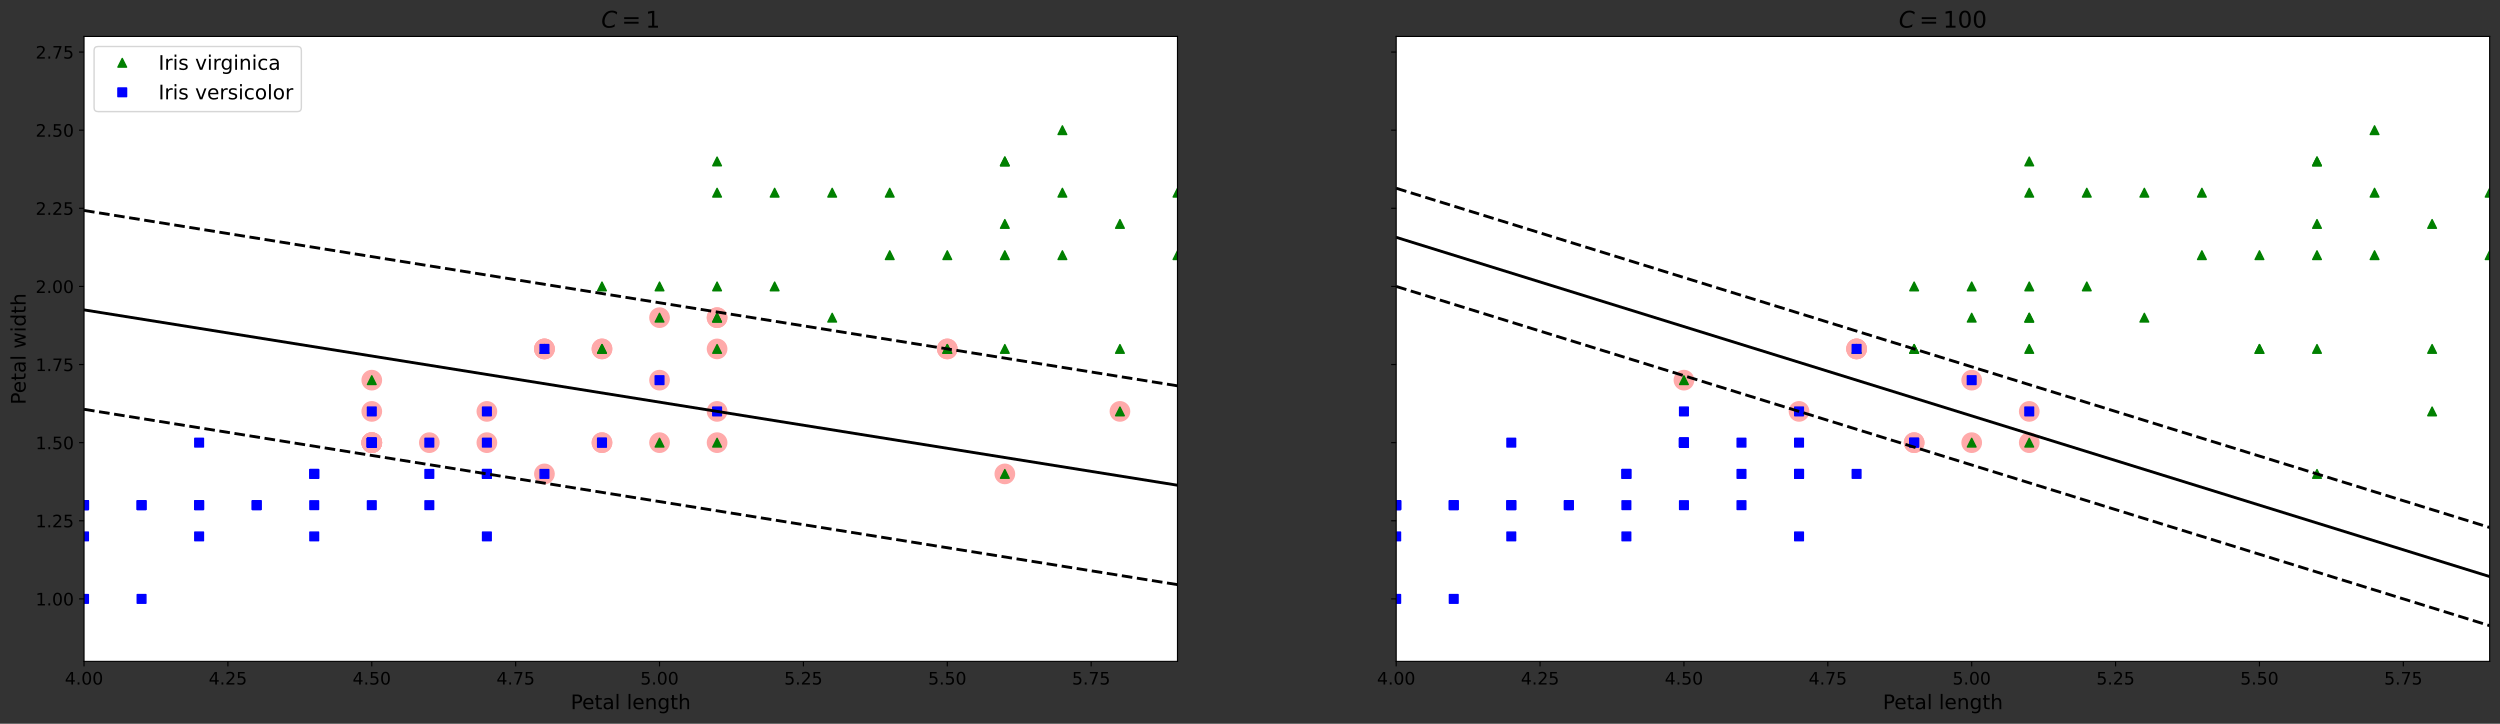 <?xml version="1.0" encoding="utf-8" standalone="no"?>
<!DOCTYPE svg PUBLIC "-//W3C//DTD SVG 1.1//EN"
  "http://www.w3.org/Graphics/SVG/1.1/DTD/svg11.dtd">
<!-- Created with matplotlib (https://matplotlib.org/) -->
<svg height="503.601pt" version="1.1" viewBox="0 0 1739.668 503.601" width="1739.668pt" xmlns="http://www.w3.org/2000/svg" xmlns:xlink="http://www.w3.org/1999/xlink">
 <rect x="0" y="0" width="1739.668" height="503.601" fill="#333333" stroke="none"/>

 <defs>
  <style type="text/css">*{stroke-linecap:butt;stroke-linejoin:round;}</style>
 </defs>
 <g id="figure_1">
  <g id="patch_1">
   <path d="M 0 503.601 
L 1739.668 503.601 
L 1739.668 0 
L 0 0 
z
" style="fill:none;"/>
  </g>
  <g id="axes_1">
   <g id="patch_2">
    <path d="M 58.468 460.238 
L 819.377 460.238 
L 819.377 25.358 
L 58.468 25.358 
z
" style="fill:#ffffff;"/>
   </g>
   <g id="PathCollection_1">
    <defs>
     <path d="M 0 6.708 
C 1.779 6.708 3.485 6.001 4.743 4.743 
C 6.001 3.485 6.708 1.779 6.708 0 
C 6.708 -1.779 6.001 -3.485 4.743 -4.743 
C 3.485 -6.001 1.779 -6.708 0 -6.708 
C -1.779 -6.708 -3.485 -6.001 -4.743 -4.743 
C -6.001 -3.485 -6.708 -1.779 -6.708 0 
C -6.708 1.779 -6.001 3.485 -4.743 4.743 
C -3.485 6.001 -1.779 6.708 0 6.708 
z
" id="m911b5c5c53" style="stroke:#ffaaaa;"/>
    </defs>
    <g clip-path="url(#pd99a5c6c28)">
     <use style="fill:#ffaaaa;stroke:#ffaaaa;" x="258.707" xlink:href="#m911b5c5c53" y="308.029"/>
     <use style="fill:#ffaaaa;stroke:#ffaaaa;" x="418.899" xlink:href="#m911b5c5c53" y="308.029"/>
     <use style="fill:#ffaaaa;stroke:#ffaaaa;" x="298.755" xlink:href="#m911b5c5c53" y="308.029"/>
     <use style="fill:#ffaaaa;stroke:#ffaaaa;" x="338.803" xlink:href="#m911b5c5c53" y="286.286"/>
     <use style="fill:#ffaaaa;stroke:#ffaaaa;" x="258.707" xlink:href="#m911b5c5c53" y="308.029"/>
     <use style="fill:#ffaaaa;stroke:#ffaaaa;" x="258.707" xlink:href="#m911b5c5c53" y="308.029"/>
     <use style="fill:#ffaaaa;stroke:#ffaaaa;" x="378.851" xlink:href="#m911b5c5c53" y="242.798"/>
     <use style="fill:#ffaaaa;stroke:#ffaaaa;" x="418.899" xlink:href="#m911b5c5c53" y="308.029"/>
     <use style="fill:#ffaaaa;stroke:#ffaaaa;" x="378.851" xlink:href="#m911b5c5c53" y="329.774"/>
     <use style="fill:#ffaaaa;stroke:#ffaaaa;" x="458.947" xlink:href="#m911b5c5c53" y="264.541"/>
     <use style="fill:#ffaaaa;stroke:#ffaaaa;" x="258.707" xlink:href="#m911b5c5c53" y="308.029"/>
     <use style="fill:#ffaaaa;stroke:#ffaaaa;" x="498.994" xlink:href="#m911b5c5c53" y="286.286"/>
     <use style="fill:#ffaaaa;stroke:#ffaaaa;" x="258.707" xlink:href="#m911b5c5c53" y="308.029"/>
     <use style="fill:#ffaaaa;stroke:#ffaaaa;" x="258.707" xlink:href="#m911b5c5c53" y="286.286"/>
     <use style="fill:#ffaaaa;stroke:#ffaaaa;" x="338.803" xlink:href="#m911b5c5c53" y="308.029"/>
     <use style="fill:#ffaaaa;stroke:#ffaaaa;" x="498.994" xlink:href="#m911b5c5c53" y="221.054"/>
     <use style="fill:#ffaaaa;stroke:#ffaaaa;" x="258.707" xlink:href="#m911b5c5c53" y="264.541"/>
     <use style="fill:#ffaaaa;stroke:#ffaaaa;" x="659.186" xlink:href="#m911b5c5c53" y="242.798"/>
     <use style="fill:#ffaaaa;stroke:#ffaaaa;" x="458.947" xlink:href="#m911b5c5c53" y="308.029"/>
     <use style="fill:#ffaaaa;stroke:#ffaaaa;" x="418.899" xlink:href="#m911b5c5c53" y="242.798"/>
     <use style="fill:#ffaaaa;stroke:#ffaaaa;" x="378.851" xlink:href="#m911b5c5c53" y="242.798"/>
     <use style="fill:#ffaaaa;stroke:#ffaaaa;" x="418.899" xlink:href="#m911b5c5c53" y="242.798"/>
     <use style="fill:#ffaaaa;stroke:#ffaaaa;" x="779.329" xlink:href="#m911b5c5c53" y="286.286"/>
     <use style="fill:#ffaaaa;stroke:#ffaaaa;" x="498.994" xlink:href="#m911b5c5c53" y="308.029"/>
     <use style="fill:#ffaaaa;stroke:#ffaaaa;" x="699.234" xlink:href="#m911b5c5c53" y="329.774"/>
     <use style="fill:#ffaaaa;stroke:#ffaaaa;" x="659.186" xlink:href="#m911b5c5c53" y="242.798"/>
     <use style="fill:#ffaaaa;stroke:#ffaaaa;" x="378.851" xlink:href="#m911b5c5c53" y="242.798"/>
     <use style="fill:#ffaaaa;stroke:#ffaaaa;" x="498.994" xlink:href="#m911b5c5c53" y="221.054"/>
     <use style="fill:#ffaaaa;stroke:#ffaaaa;" x="458.947" xlink:href="#m911b5c5c53" y="221.054"/>
     <use style="fill:#ffaaaa;stroke:#ffaaaa;" x="498.994" xlink:href="#m911b5c5c53" y="242.798"/>
    </g>
   </g>
   <g id="matplotlib.axis_1">
    <g id="xtick_1">
     <g id="line2d_1">
      <defs>
       <path d="M 0 0 
L 0 3.5 
" id="mffd666e694" style="stroke:#000000;stroke-width:0.8;"/>
      </defs>
      <g>
       <use style="stroke:#000000;stroke-width:0.8;" x="58.468" xlink:href="#mffd666e694" y="460.238"/>
      </g>
     </g>
     <g id="text_1">
      <!-- 4.00 -->
      <g transform="translate(45.109 476.356)scale(0.12 -0.12)">
       <defs>
        <path d="M 37.797 64.312 
L 12.891 25.391 
L 37.797 25.391 
z
M 35.203 72.906 
L 47.609 72.906 
L 47.609 25.391 
L 58.016 25.391 
L 58.016 17.188 
L 47.609 17.188 
L 47.609 0 
L 37.797 0 
L 37.797 17.188 
L 4.891 17.188 
L 4.891 26.703 
z
" id="DejaVuSans-52"/>
        <path d="M 10.688 12.406 
L 21 12.406 
L 21 0 
L 10.688 0 
z
" id="DejaVuSans-46"/>
        <path d="M 31.781 66.406 
Q 24.172 66.406 20.328 58.906 
Q 16.5 51.422 16.5 36.375 
Q 16.5 21.391 20.328 13.891 
Q 24.172 6.391 31.781 6.391 
Q 39.453 6.391 43.281 13.891 
Q 47.125 21.391 47.125 36.375 
Q 47.125 51.422 43.281 58.906 
Q 39.453 66.406 31.781 66.406 
z
M 31.781 74.219 
Q 44.047 74.219 50.516 64.516 
Q 56.984 54.828 56.984 36.375 
Q 56.984 17.969 50.516 8.266 
Q 44.047 -1.422 31.781 -1.422 
Q 19.531 -1.422 13.062 8.266 
Q 6.594 17.969 6.594 36.375 
Q 6.594 54.828 13.062 64.516 
Q 19.531 74.219 31.781 74.219 
z
" id="DejaVuSans-48"/>
       </defs>
       <use xlink:href="#DejaVuSans-52"/>
       <use x="63.623" xlink:href="#DejaVuSans-46"/>
       <use x="95.41" xlink:href="#DejaVuSans-48"/>
       <use x="159.033" xlink:href="#DejaVuSans-48"/>
      </g>
     </g>
    </g>
    <g id="xtick_2">
     <g id="line2d_2">
      <g>
       <use style="stroke:#000000;stroke-width:0.8;" x="158.588" xlink:href="#mffd666e694" y="460.238"/>
      </g>
     </g>
     <g id="text_2">
      <!-- 4.25 -->
      <g transform="translate(145.228 476.356)scale(0.12 -0.12)">
       <defs>
        <path d="M 19.188 8.297 
L 53.609 8.297 
L 53.609 0 
L 7.328 0 
L 7.328 8.297 
Q 12.938 14.109 22.625 23.891 
Q 32.328 33.688 34.812 36.531 
Q 39.547 41.844 41.422 45.531 
Q 43.312 49.219 43.312 52.781 
Q 43.312 58.594 39.234 62.25 
Q 35.156 65.922 28.609 65.922 
Q 23.969 65.922 18.812 64.312 
Q 13.672 62.703 7.812 59.422 
L 7.812 69.391 
Q 13.766 71.781 18.938 73 
Q 24.125 74.219 28.422 74.219 
Q 39.75 74.219 46.484 68.547 
Q 53.219 62.891 53.219 53.422 
Q 53.219 48.922 51.531 44.891 
Q 49.859 40.875 45.406 35.406 
Q 44.188 33.984 37.641 27.219 
Q 31.109 20.453 19.188 8.297 
z
" id="DejaVuSans-50"/>
        <path d="M 10.797 72.906 
L 49.516 72.906 
L 49.516 64.594 
L 19.828 64.594 
L 19.828 46.734 
Q 21.969 47.469 24.109 47.828 
Q 26.266 48.188 28.422 48.188 
Q 40.625 48.188 47.75 41.5 
Q 54.891 34.812 54.891 23.391 
Q 54.891 11.625 47.562 5.094 
Q 40.234 -1.422 26.906 -1.422 
Q 22.312 -1.422 17.547 -0.641 
Q 12.797 0.141 7.719 1.703 
L 7.719 11.625 
Q 12.109 9.234 16.797 8.062 
Q 21.484 6.891 26.703 6.891 
Q 35.156 6.891 40.078 11.328 
Q 45.016 15.766 45.016 23.391 
Q 45.016 31 40.078 35.438 
Q 35.156 39.891 26.703 39.891 
Q 22.75 39.891 18.812 39.016 
Q 14.891 38.141 10.797 36.281 
z
" id="DejaVuSans-53"/>
       </defs>
       <use xlink:href="#DejaVuSans-52"/>
       <use x="63.623" xlink:href="#DejaVuSans-46"/>
       <use x="95.41" xlink:href="#DejaVuSans-50"/>
       <use x="159.033" xlink:href="#DejaVuSans-53"/>
      </g>
     </g>
    </g>
    <g id="xtick_3">
     <g id="line2d_3">
      <g>
       <use style="stroke:#000000;stroke-width:0.8;" x="258.707" xlink:href="#mffd666e694" y="460.238"/>
      </g>
     </g>
     <g id="text_3">
      <!-- 4.50 -->
      <g transform="translate(245.348 476.356)scale(0.12 -0.12)">
       <use xlink:href="#DejaVuSans-52"/>
       <use x="63.623" xlink:href="#DejaVuSans-46"/>
       <use x="95.41" xlink:href="#DejaVuSans-53"/>
       <use x="159.033" xlink:href="#DejaVuSans-48"/>
      </g>
     </g>
    </g>
    <g id="xtick_4">
     <g id="line2d_4">
      <g>
       <use style="stroke:#000000;stroke-width:0.8;" x="358.827" xlink:href="#mffd666e694" y="460.238"/>
      </g>
     </g>
     <g id="text_4">
      <!-- 4.75 -->
      <g transform="translate(345.468 476.356)scale(0.12 -0.12)">
       <defs>
        <path d="M 8.203 72.906 
L 55.078 72.906 
L 55.078 68.703 
L 28.609 0 
L 18.312 0 
L 43.219 64.594 
L 8.203 64.594 
z
" id="DejaVuSans-55"/>
       </defs>
       <use xlink:href="#DejaVuSans-52"/>
       <use x="63.623" xlink:href="#DejaVuSans-46"/>
       <use x="95.41" xlink:href="#DejaVuSans-55"/>
       <use x="159.033" xlink:href="#DejaVuSans-53"/>
      </g>
     </g>
    </g>
    <g id="xtick_5">
     <g id="line2d_5">
      <g>
       <use style="stroke:#000000;stroke-width:0.8;" x="458.947" xlink:href="#mffd666e694" y="460.238"/>
      </g>
     </g>
     <g id="text_5">
      <!-- 5.00 -->
      <g transform="translate(445.587 476.356)scale(0.12 -0.12)">
       <use xlink:href="#DejaVuSans-53"/>
       <use x="63.623" xlink:href="#DejaVuSans-46"/>
       <use x="95.41" xlink:href="#DejaVuSans-48"/>
       <use x="159.033" xlink:href="#DejaVuSans-48"/>
      </g>
     </g>
    </g>
    <g id="xtick_6">
     <g id="line2d_6">
      <g>
       <use style="stroke:#000000;stroke-width:0.8;" x="559.066" xlink:href="#mffd666e694" y="460.238"/>
      </g>
     </g>
     <g id="text_6">
      <!-- 5.25 -->
      <g transform="translate(545.707 476.356)scale(0.12 -0.12)">
       <use xlink:href="#DejaVuSans-53"/>
       <use x="63.623" xlink:href="#DejaVuSans-46"/>
       <use x="95.41" xlink:href="#DejaVuSans-50"/>
       <use x="159.033" xlink:href="#DejaVuSans-53"/>
      </g>
     </g>
    </g>
    <g id="xtick_7">
     <g id="line2d_7">
      <g>
       <use style="stroke:#000000;stroke-width:0.8;" x="659.186" xlink:href="#mffd666e694" y="460.238"/>
      </g>
     </g>
     <g id="text_7">
      <!-- 5.50 -->
      <g transform="translate(645.826 476.356)scale(0.12 -0.12)">
       <use xlink:href="#DejaVuSans-53"/>
       <use x="63.623" xlink:href="#DejaVuSans-46"/>
       <use x="95.41" xlink:href="#DejaVuSans-53"/>
       <use x="159.033" xlink:href="#DejaVuSans-48"/>
      </g>
     </g>
    </g>
    <g id="xtick_8">
     <g id="line2d_8">
      <g>
       <use style="stroke:#000000;stroke-width:0.8;" x="759.305" xlink:href="#mffd666e694" y="460.238"/>
      </g>
     </g>
     <g id="text_8">
      <!-- 5.75 -->
      <g transform="translate(745.946 476.356)scale(0.12 -0.12)">
       <use xlink:href="#DejaVuSans-53"/>
       <use x="63.623" xlink:href="#DejaVuSans-46"/>
       <use x="95.41" xlink:href="#DejaVuSans-55"/>
       <use x="159.033" xlink:href="#DejaVuSans-53"/>
      </g>
     </g>
    </g>
    <g id="text_9">
     <!-- Petal length -->
     <g transform="translate(397.133 493.489)scale(0.14 -0.14)">
      <defs>
       <path d="M 19.672 64.797 
L 19.672 37.406 
L 32.078 37.406 
Q 38.969 37.406 42.719 40.969 
Q 46.484 44.531 46.484 51.125 
Q 46.484 57.672 42.719 61.234 
Q 38.969 64.797 32.078 64.797 
z
M 9.812 72.906 
L 32.078 72.906 
Q 44.344 72.906 50.609 67.359 
Q 56.891 61.812 56.891 51.125 
Q 56.891 40.328 50.609 34.812 
Q 44.344 29.297 32.078 29.297 
L 19.672 29.297 
L 19.672 0 
L 9.812 0 
z
" id="DejaVuSans-80"/>
       <path d="M 56.203 29.594 
L 56.203 25.203 
L 14.891 25.203 
Q 15.484 15.922 20.484 11.062 
Q 25.484 6.203 34.422 6.203 
Q 39.594 6.203 44.453 7.469 
Q 49.312 8.734 54.109 11.281 
L 54.109 2.781 
Q 49.266 0.734 44.188 -0.344 
Q 39.109 -1.422 33.891 -1.422 
Q 20.797 -1.422 13.156 6.188 
Q 5.516 13.812 5.516 26.812 
Q 5.516 40.234 12.766 48.109 
Q 20.016 56 32.328 56 
Q 43.359 56 49.781 48.891 
Q 56.203 41.797 56.203 29.594 
z
M 47.219 32.234 
Q 47.125 39.594 43.094 43.984 
Q 39.062 48.391 32.422 48.391 
Q 24.906 48.391 20.391 44.141 
Q 15.875 39.891 15.188 32.172 
z
" id="DejaVuSans-101"/>
       <path d="M 18.312 70.219 
L 18.312 54.688 
L 36.812 54.688 
L 36.812 47.703 
L 18.312 47.703 
L 18.312 18.016 
Q 18.312 11.328 20.141 9.422 
Q 21.969 7.516 27.594 7.516 
L 36.812 7.516 
L 36.812 0 
L 27.594 0 
Q 17.188 0 13.234 3.875 
Q 9.281 7.766 9.281 18.016 
L 9.281 47.703 
L 2.688 47.703 
L 2.688 54.688 
L 9.281 54.688 
L 9.281 70.219 
z
" id="DejaVuSans-116"/>
       <path d="M 34.281 27.484 
Q 23.391 27.484 19.188 25 
Q 14.984 22.516 14.984 16.5 
Q 14.984 11.719 18.141 8.906 
Q 21.297 6.109 26.703 6.109 
Q 34.188 6.109 38.703 11.406 
Q 43.219 16.703 43.219 25.484 
L 43.219 27.484 
z
M 52.203 31.203 
L 52.203 0 
L 43.219 0 
L 43.219 8.297 
Q 40.141 3.328 35.547 0.953 
Q 30.953 -1.422 24.312 -1.422 
Q 15.922 -1.422 10.953 3.297 
Q 6 8.016 6 15.922 
Q 6 25.141 12.172 29.828 
Q 18.359 34.516 30.609 34.516 
L 43.219 34.516 
L 43.219 35.406 
Q 43.219 41.609 39.141 45 
Q 35.062 48.391 27.688 48.391 
Q 23 48.391 18.547 47.266 
Q 14.109 46.141 10.016 43.891 
L 10.016 52.203 
Q 14.938 54.109 19.578 55.047 
Q 24.219 56 28.609 56 
Q 40.484 56 46.344 49.844 
Q 52.203 43.703 52.203 31.203 
z
" id="DejaVuSans-97"/>
       <path d="M 9.422 75.984 
L 18.406 75.984 
L 18.406 0 
L 9.422 0 
z
" id="DejaVuSans-108"/>
       <path id="DejaVuSans-32"/>
       <path d="M 54.891 33.016 
L 54.891 0 
L 45.906 0 
L 45.906 32.719 
Q 45.906 40.484 42.875 44.328 
Q 39.844 48.188 33.797 48.188 
Q 26.516 48.188 22.312 43.547 
Q 18.109 38.922 18.109 30.906 
L 18.109 0 
L 9.078 0 
L 9.078 54.688 
L 18.109 54.688 
L 18.109 46.188 
Q 21.344 51.125 25.703 53.562 
Q 30.078 56 35.797 56 
Q 45.219 56 50.047 50.172 
Q 54.891 44.344 54.891 33.016 
z
" id="DejaVuSans-110"/>
       <path d="M 45.406 27.984 
Q 45.406 37.75 41.375 43.109 
Q 37.359 48.484 30.078 48.484 
Q 22.859 48.484 18.828 43.109 
Q 14.797 37.75 14.797 27.984 
Q 14.797 18.266 18.828 12.891 
Q 22.859 7.516 30.078 7.516 
Q 37.359 7.516 41.375 12.891 
Q 45.406 18.266 45.406 27.984 
z
M 54.391 6.781 
Q 54.391 -7.172 48.188 -13.984 
Q 42 -20.797 29.203 -20.797 
Q 24.469 -20.797 20.266 -20.094 
Q 16.062 -19.391 12.109 -17.922 
L 12.109 -9.188 
Q 16.062 -11.328 19.922 -12.344 
Q 23.781 -13.375 27.781 -13.375 
Q 36.625 -13.375 41.016 -8.766 
Q 45.406 -4.156 45.406 5.172 
L 45.406 9.625 
Q 42.625 4.781 38.281 2.391 
Q 33.938 0 27.875 0 
Q 17.828 0 11.672 7.656 
Q 5.516 15.328 5.516 27.984 
Q 5.516 40.672 11.672 48.328 
Q 17.828 56 27.875 56 
Q 33.938 56 38.281 53.609 
Q 42.625 51.219 45.406 46.391 
L 45.406 54.688 
L 54.391 54.688 
z
" id="DejaVuSans-103"/>
       <path d="M 54.891 33.016 
L 54.891 0 
L 45.906 0 
L 45.906 32.719 
Q 45.906 40.484 42.875 44.328 
Q 39.844 48.188 33.797 48.188 
Q 26.516 48.188 22.312 43.547 
Q 18.109 38.922 18.109 30.906 
L 18.109 0 
L 9.078 0 
L 9.078 75.984 
L 18.109 75.984 
L 18.109 46.188 
Q 21.344 51.125 25.703 53.562 
Q 30.078 56 35.797 56 
Q 45.219 56 50.047 50.172 
Q 54.891 44.344 54.891 33.016 
z
" id="DejaVuSans-104"/>
      </defs>
      <use xlink:href="#DejaVuSans-80"/>
      <use x="56.678" xlink:href="#DejaVuSans-101"/>
      <use x="118.201" xlink:href="#DejaVuSans-116"/>
      <use x="157.41" xlink:href="#DejaVuSans-97"/>
      <use x="218.689" xlink:href="#DejaVuSans-108"/>
      <use x="246.473" xlink:href="#DejaVuSans-32"/>
      <use x="278.26" xlink:href="#DejaVuSans-108"/>
      <use x="306.043" xlink:href="#DejaVuSans-101"/>
      <use x="367.566" xlink:href="#DejaVuSans-110"/>
      <use x="430.945" xlink:href="#DejaVuSans-103"/>
      <use x="494.422" xlink:href="#DejaVuSans-116"/>
      <use x="533.631" xlink:href="#DejaVuSans-104"/>
     </g>
    </g>
   </g>
   <g id="matplotlib.axis_2">
    <g id="ytick_1">
     <g id="line2d_9">
      <defs>
       <path d="M 0 0 
L -3.5 0 
" id="m4eacd4a901" style="stroke:#000000;stroke-width:0.8;"/>
      </defs>
      <g>
       <use style="stroke:#000000;stroke-width:0.8;" x="58.468" xlink:href="#m4eacd4a901" y="416.75"/>
      </g>
     </g>
     <g id="text_10">
      <!-- 1.00 -->
      <g transform="translate(24.749 421.309)scale(0.12 -0.12)">
       <defs>
        <path d="M 12.406 8.297 
L 28.516 8.297 
L 28.516 63.922 
L 10.984 60.406 
L 10.984 69.391 
L 28.422 72.906 
L 38.281 72.906 
L 38.281 8.297 
L 54.391 8.297 
L 54.391 0 
L 12.406 0 
z
" id="DejaVuSans-49"/>
       </defs>
       <use xlink:href="#DejaVuSans-49"/>
       <use x="63.623" xlink:href="#DejaVuSans-46"/>
       <use x="95.41" xlink:href="#DejaVuSans-48"/>
       <use x="159.033" xlink:href="#DejaVuSans-48"/>
      </g>
     </g>
    </g>
    <g id="ytick_2">
     <g id="line2d_10">
      <g>
       <use style="stroke:#000000;stroke-width:0.8;" x="58.468" xlink:href="#m4eacd4a901" y="362.389"/>
      </g>
     </g>
     <g id="text_11">
      <!-- 1.25 -->
      <g transform="translate(24.749 366.949)scale(0.12 -0.12)">
       <use xlink:href="#DejaVuSans-49"/>
       <use x="63.623" xlink:href="#DejaVuSans-46"/>
       <use x="95.41" xlink:href="#DejaVuSans-50"/>
       <use x="159.033" xlink:href="#DejaVuSans-53"/>
      </g>
     </g>
    </g>
    <g id="ytick_3">
     <g id="line2d_11">
      <g>
       <use style="stroke:#000000;stroke-width:0.8;" x="58.468" xlink:href="#m4eacd4a901" y="308.029"/>
      </g>
     </g>
     <g id="text_12">
      <!-- 1.50 -->
      <g transform="translate(24.749 312.589)scale(0.12 -0.12)">
       <use xlink:href="#DejaVuSans-49"/>
       <use x="63.623" xlink:href="#DejaVuSans-46"/>
       <use x="95.41" xlink:href="#DejaVuSans-53"/>
       <use x="159.033" xlink:href="#DejaVuSans-48"/>
      </g>
     </g>
    </g>
    <g id="ytick_4">
     <g id="line2d_12">
      <g>
       <use style="stroke:#000000;stroke-width:0.8;" x="58.468" xlink:href="#m4eacd4a901" y="253.669"/>
      </g>
     </g>
     <g id="text_13">
      <!-- 1.75 -->
      <g transform="translate(24.749 258.229)scale(0.12 -0.12)">
       <use xlink:href="#DejaVuSans-49"/>
       <use x="63.623" xlink:href="#DejaVuSans-46"/>
       <use x="95.41" xlink:href="#DejaVuSans-55"/>
       <use x="159.033" xlink:href="#DejaVuSans-53"/>
      </g>
     </g>
    </g>
    <g id="ytick_5">
     <g id="line2d_13">
      <g>
       <use style="stroke:#000000;stroke-width:0.8;" x="58.468" xlink:href="#m4eacd4a901" y="199.31"/>
      </g>
     </g>
     <g id="text_14">
      <!-- 2.00 -->
      <g transform="translate(24.749 203.869)scale(0.12 -0.12)">
       <use xlink:href="#DejaVuSans-50"/>
       <use x="63.623" xlink:href="#DejaVuSans-46"/>
       <use x="95.41" xlink:href="#DejaVuSans-48"/>
       <use x="159.033" xlink:href="#DejaVuSans-48"/>
      </g>
     </g>
    </g>
    <g id="ytick_6">
     <g id="line2d_14">
      <g>
       <use style="stroke:#000000;stroke-width:0.8;" x="58.468" xlink:href="#m4eacd4a901" y="144.95"/>
      </g>
     </g>
     <g id="text_15">
      <!-- 2.25 -->
      <g transform="translate(24.749 149.509)scale(0.12 -0.12)">
       <use xlink:href="#DejaVuSans-50"/>
       <use x="63.623" xlink:href="#DejaVuSans-46"/>
       <use x="95.41" xlink:href="#DejaVuSans-50"/>
       <use x="159.033" xlink:href="#DejaVuSans-53"/>
      </g>
     </g>
    </g>
    <g id="ytick_7">
     <g id="line2d_15">
      <g>
       <use style="stroke:#000000;stroke-width:0.8;" x="58.468" xlink:href="#m4eacd4a901" y="90.59"/>
      </g>
     </g>
     <g id="text_16">
      <!-- 2.50 -->
      <g transform="translate(24.749 95.149)scale(0.12 -0.12)">
       <use xlink:href="#DejaVuSans-50"/>
       <use x="63.623" xlink:href="#DejaVuSans-46"/>
       <use x="95.41" xlink:href="#DejaVuSans-53"/>
       <use x="159.033" xlink:href="#DejaVuSans-48"/>
      </g>
     </g>
    </g>
    <g id="ytick_8">
     <g id="line2d_16">
      <g>
       <use style="stroke:#000000;stroke-width:0.8;" x="58.468" xlink:href="#m4eacd4a901" y="36.23"/>
      </g>
     </g>
     <g id="text_17">
      <!-- 2.75 -->
      <g transform="translate(24.749 40.789)scale(0.12 -0.12)">
       <use xlink:href="#DejaVuSans-50"/>
       <use x="63.623" xlink:href="#DejaVuSans-46"/>
       <use x="95.41" xlink:href="#DejaVuSans-55"/>
       <use x="159.033" xlink:href="#DejaVuSans-53"/>
      </g>
     </g>
    </g>
    <g id="text_18">
     <!-- Petal width -->
     <g transform="translate(17.838 281.569)rotate(-90)scale(0.14 -0.14)">
      <defs>
       <path d="M 4.203 54.688 
L 13.188 54.688 
L 24.422 12.016 
L 35.594 54.688 
L 46.188 54.688 
L 57.422 12.016 
L 68.609 54.688 
L 77.594 54.688 
L 63.281 0 
L 52.688 0 
L 40.922 44.828 
L 29.109 0 
L 18.5 0 
z
" id="DejaVuSans-119"/>
       <path d="M 9.422 54.688 
L 18.406 54.688 
L 18.406 0 
L 9.422 0 
z
M 9.422 75.984 
L 18.406 75.984 
L 18.406 64.594 
L 9.422 64.594 
z
" id="DejaVuSans-105"/>
       <path d="M 45.406 46.391 
L 45.406 75.984 
L 54.391 75.984 
L 54.391 0 
L 45.406 0 
L 45.406 8.203 
Q 42.578 3.328 38.25 0.953 
Q 33.938 -1.422 27.875 -1.422 
Q 17.969 -1.422 11.734 6.484 
Q 5.516 14.406 5.516 27.297 
Q 5.516 40.188 11.734 48.094 
Q 17.969 56 27.875 56 
Q 33.938 56 38.25 53.625 
Q 42.578 51.266 45.406 46.391 
z
M 14.797 27.297 
Q 14.797 17.391 18.875 11.75 
Q 22.953 6.109 30.078 6.109 
Q 37.203 6.109 41.297 11.75 
Q 45.406 17.391 45.406 27.297 
Q 45.406 37.203 41.297 42.844 
Q 37.203 48.484 30.078 48.484 
Q 22.953 48.484 18.875 42.844 
Q 14.797 37.203 14.797 27.297 
z
" id="DejaVuSans-100"/>
      </defs>
      <use xlink:href="#DejaVuSans-80"/>
      <use x="56.678" xlink:href="#DejaVuSans-101"/>
      <use x="118.201" xlink:href="#DejaVuSans-116"/>
      <use x="157.41" xlink:href="#DejaVuSans-97"/>
      <use x="218.689" xlink:href="#DejaVuSans-108"/>
      <use x="246.473" xlink:href="#DejaVuSans-32"/>
      <use x="278.26" xlink:href="#DejaVuSans-119"/>
      <use x="360.047" xlink:href="#DejaVuSans-105"/>
      <use x="387.83" xlink:href="#DejaVuSans-100"/>
      <use x="451.307" xlink:href="#DejaVuSans-116"/>
      <use x="490.516" xlink:href="#DejaVuSans-104"/>
     </g>
    </g>
   </g>
   <g id="line2d_17">
    <defs>
     <path d="M 0 -3 
L -3 3 
L 3 3 
z
" id="mc942809298" style="stroke:#008000;stroke-linejoin:miter;"/>
    </defs>
    <g clip-path="url(#pd99a5c6c28)">
     <use style="fill:#008000;stroke:#008000;stroke-linejoin:miter;" x="859.425" xlink:href="#mc942809298" y="90.59"/>
     <use style="fill:#008000;stroke:#008000;stroke-linejoin:miter;" x="498.994" xlink:href="#mc942809298" y="221.054"/>
     <use style="fill:#008000;stroke:#008000;stroke-linejoin:miter;" x="819.377" xlink:href="#mc942809298" y="177.565"/>
     <use style="fill:#008000;stroke:#008000;stroke-linejoin:miter;" x="699.234" xlink:href="#mc942809298" y="242.798"/>
     <use style="fill:#008000;stroke:#008000;stroke-linejoin:miter;" x="779.329" xlink:href="#mc942809298" y="155.821"/>
     <use style="fill:#008000;stroke:#008000;stroke-linejoin:miter;" x="1099.712" xlink:href="#mc942809298" y="177.565"/>
     <use style="fill:#008000;stroke:#008000;stroke-linejoin:miter;" x="258.707" xlink:href="#mc942809298" y="264.541"/>
     <use style="fill:#008000;stroke:#008000;stroke-linejoin:miter;" x="979.569" xlink:href="#mc942809298" y="242.798"/>
     <use style="fill:#008000;stroke:#008000;stroke-linejoin:miter;" x="779.329" xlink:href="#mc942809298" y="242.798"/>
     <use style="fill:#008000;stroke:#008000;stroke-linejoin:miter;" x="899.473" xlink:href="#mc942809298" y="90.59"/>
     <use style="fill:#008000;stroke:#008000;stroke-linejoin:miter;" x="498.994" xlink:href="#mc942809298" y="199.31"/>
     <use style="fill:#008000;stroke:#008000;stroke-linejoin:miter;" x="579.09" xlink:href="#mc942809298" y="221.054"/>
     <use style="fill:#008000;stroke:#008000;stroke-linejoin:miter;" x="659.186" xlink:href="#mc942809298" y="177.565"/>
     <use style="fill:#008000;stroke:#008000;stroke-linejoin:miter;" x="458.947" xlink:href="#mc942809298" y="199.31"/>
     <use style="fill:#008000;stroke:#008000;stroke-linejoin:miter;" x="498.994" xlink:href="#mc942809298" y="112.334"/>
     <use style="fill:#008000;stroke:#008000;stroke-linejoin:miter;" x="579.09" xlink:href="#mc942809298" y="134.077"/>
     <use style="fill:#008000;stroke:#008000;stroke-linejoin:miter;" x="659.186" xlink:href="#mc942809298" y="242.798"/>
     <use style="fill:#008000;stroke:#008000;stroke-linejoin:miter;" x="1139.76" xlink:href="#mc942809298" y="155.821"/>
     <use style="fill:#008000;stroke:#008000;stroke-linejoin:miter;" x="1219.856" xlink:href="#mc942809298" y="134.077"/>
     <use style="fill:#008000;stroke:#008000;stroke-linejoin:miter;" x="458.947" xlink:href="#mc942809298" y="308.029"/>
     <use style="fill:#008000;stroke:#008000;stroke-linejoin:miter;" x="739.282" xlink:href="#mc942809298" y="134.077"/>
     <use style="fill:#008000;stroke:#008000;stroke-linejoin:miter;" x="418.899" xlink:href="#mc942809298" y="199.31"/>
     <use style="fill:#008000;stroke:#008000;stroke-linejoin:miter;" x="1139.76" xlink:href="#mc942809298" y="199.31"/>
     <use style="fill:#008000;stroke:#008000;stroke-linejoin:miter;" x="418.899" xlink:href="#mc942809298" y="242.798"/>
     <use style="fill:#008000;stroke:#008000;stroke-linejoin:miter;" x="739.282" xlink:href="#mc942809298" y="177.565"/>
     <use style="fill:#008000;stroke:#008000;stroke-linejoin:miter;" x="859.425" xlink:href="#mc942809298" y="242.798"/>
     <use style="fill:#008000;stroke:#008000;stroke-linejoin:miter;" x="378.851" xlink:href="#mc942809298" y="242.798"/>
     <use style="fill:#008000;stroke:#008000;stroke-linejoin:miter;" x="418.899" xlink:href="#mc942809298" y="242.798"/>
     <use style="fill:#008000;stroke:#008000;stroke-linejoin:miter;" x="699.234" xlink:href="#mc942809298" y="177.565"/>
     <use style="fill:#008000;stroke:#008000;stroke-linejoin:miter;" x="779.329" xlink:href="#mc942809298" y="286.286"/>
     <use style="fill:#008000;stroke:#008000;stroke-linejoin:miter;" x="899.473" xlink:href="#mc942809298" y="221.054"/>
     <use style="fill:#008000;stroke:#008000;stroke-linejoin:miter;" x="1019.616" xlink:href="#mc942809298" y="199.31"/>
     <use style="fill:#008000;stroke:#008000;stroke-linejoin:miter;" x="699.234" xlink:href="#mc942809298" y="155.821"/>
     <use style="fill:#008000;stroke:#008000;stroke-linejoin:miter;" x="498.994" xlink:href="#mc942809298" y="308.029"/>
     <use style="fill:#008000;stroke:#008000;stroke-linejoin:miter;" x="699.234" xlink:href="#mc942809298" y="329.774"/>
     <use style="fill:#008000;stroke:#008000;stroke-linejoin:miter;" x="899.473" xlink:href="#mc942809298" y="134.077"/>
     <use style="fill:#008000;stroke:#008000;stroke-linejoin:miter;" x="699.234" xlink:href="#mc942809298" y="112.334"/>
     <use style="fill:#008000;stroke:#008000;stroke-linejoin:miter;" x="659.186" xlink:href="#mc942809298" y="242.798"/>
     <use style="fill:#008000;stroke:#008000;stroke-linejoin:miter;" x="378.851" xlink:href="#mc942809298" y="242.798"/>
     <use style="fill:#008000;stroke:#008000;stroke-linejoin:miter;" x="619.138" xlink:href="#mc942809298" y="177.565"/>
     <use style="fill:#008000;stroke:#008000;stroke-linejoin:miter;" x="699.234" xlink:href="#mc942809298" y="112.334"/>
     <use style="fill:#008000;stroke:#008000;stroke-linejoin:miter;" x="498.994" xlink:href="#mc942809298" y="134.077"/>
     <use style="fill:#008000;stroke:#008000;stroke-linejoin:miter;" x="498.994" xlink:href="#mc942809298" y="221.054"/>
     <use style="fill:#008000;stroke:#008000;stroke-linejoin:miter;" x="819.377" xlink:href="#mc942809298" y="134.077"/>
     <use style="fill:#008000;stroke:#008000;stroke-linejoin:miter;" x="739.282" xlink:href="#mc942809298" y="90.59"/>
     <use style="fill:#008000;stroke:#008000;stroke-linejoin:miter;" x="539.042" xlink:href="#mc942809298" y="134.077"/>
     <use style="fill:#008000;stroke:#008000;stroke-linejoin:miter;" x="458.947" xlink:href="#mc942809298" y="221.054"/>
     <use style="fill:#008000;stroke:#008000;stroke-linejoin:miter;" x="539.042" xlink:href="#mc942809298" y="199.31"/>
     <use style="fill:#008000;stroke:#008000;stroke-linejoin:miter;" x="619.138" xlink:href="#mc942809298" y="134.077"/>
     <use style="fill:#008000;stroke:#008000;stroke-linejoin:miter;" x="498.994" xlink:href="#mc942809298" y="242.798"/>
    </g>
   </g>
   <g id="line2d_18">
    <defs>
     <path d="M -3 3 
L 3 3 
L 3 -3 
L -3 -3 
z
" id="m5b4b76717a" style="stroke:#0000ff;stroke-linejoin:miter;"/>
    </defs>
    <g clip-path="url(#pd99a5c6c28)">
     <use style="fill:#0000ff;stroke:#0000ff;stroke-linejoin:miter;" x="-1" xlink:href="#m5b4b76717a" y="396.863"/>
     <use style="fill:#0000ff;stroke:#0000ff;stroke-linejoin:miter;" x="338.803" xlink:href="#m5b4b76717a" y="329.774"/>
     <use style="fill:#0000ff;stroke:#0000ff;stroke-linejoin:miter;" x="258.707" xlink:href="#m5b4b76717a" y="308.029"/>
     <use style="fill:#0000ff;stroke:#0000ff;stroke-linejoin:miter;" x="418.899" xlink:href="#m5b4b76717a" y="308.029"/>
     <use style="fill:#0000ff;stroke:#0000ff;stroke-linejoin:miter;" x="58.468" xlink:href="#m5b4b76717a" y="351.517"/>
     <use style="fill:#0000ff;stroke:#0000ff;stroke-linejoin:miter;" x="298.755" xlink:href="#m5b4b76717a" y="308.029"/>
     <use style="fill:#0000ff;stroke:#0000ff;stroke-linejoin:miter;" x="258.707" xlink:href="#m5b4b76717a" y="351.517"/>
     <use style="fill:#0000ff;stroke:#0000ff;stroke-linejoin:miter;" x="338.803" xlink:href="#m5b4b76717a" y="286.286"/>
     <use style="fill:#0000ff;stroke:#0000ff;stroke-linejoin:miter;" x="-1" xlink:href="#m5b4b76717a" y="365.355"/>
     <use style="fill:#0000ff;stroke:#0000ff;stroke-linejoin:miter;" x="-1" xlink:href="#m5b4b76717a" y="389.076"/>
     <use style="fill:#0000ff;stroke:#0000ff;stroke-linejoin:miter;" x="298.755" xlink:href="#m5b4b76717a" y="351.517"/>
     <use style="fill:#0000ff;stroke:#0000ff;stroke-linejoin:miter;" x="18.42" xlink:href="#m5b4b76717a" y="329.774"/>
     <use style="fill:#0000ff;stroke:#0000ff;stroke-linejoin:miter;" x="-1" xlink:href="#m5b4b76717a" y="340.318"/>
     <use style="fill:#0000ff;stroke:#0000ff;stroke-linejoin:miter;" x="-1" xlink:href="#m5b4b76717a" y="362.155"/>
     <use style="fill:#0000ff;stroke:#0000ff;stroke-linejoin:miter;" x="138.564" xlink:href="#m5b4b76717a" y="308.029"/>
     <use style="fill:#0000ff;stroke:#0000ff;stroke-linejoin:miter;" x="58.468" xlink:href="#m5b4b76717a" y="416.75"/>
     <use style="fill:#0000ff;stroke:#0000ff;stroke-linejoin:miter;" x="338.803" xlink:href="#m5b4b76717a" y="329.774"/>
     <use style="fill:#0000ff;stroke:#0000ff;stroke-linejoin:miter;" x="-1" xlink:href="#m5b4b76717a" y="346.546"/>
     <use style="fill:#0000ff;stroke:#0000ff;stroke-linejoin:miter;" x="-1" xlink:href="#m5b4b76717a" y="344.682"/>
     <use style="fill:#0000ff;stroke:#0000ff;stroke-linejoin:miter;" x="218.66" xlink:href="#m5b4b76717a" y="329.774"/>
     <use style="fill:#0000ff;stroke:#0000ff;stroke-linejoin:miter;" x="258.707" xlink:href="#m5b4b76717a" y="308.029"/>
     <use style="fill:#0000ff;stroke:#0000ff;stroke-linejoin:miter;" x="98.516" xlink:href="#m5b4b76717a" y="416.75"/>
     <use style="fill:#0000ff;stroke:#0000ff;stroke-linejoin:miter;" x="258.707" xlink:href="#m5b4b76717a" y="308.029"/>
     <use style="fill:#0000ff;stroke:#0000ff;stroke-linejoin:miter;" x="18.42" xlink:href="#m5b4b76717a" y="395.005"/>
     <use style="fill:#0000ff;stroke:#0000ff;stroke-linejoin:miter;" x="378.851" xlink:href="#m5b4b76717a" y="242.798"/>
     <use style="fill:#0000ff;stroke:#0000ff;stroke-linejoin:miter;" x="58.468" xlink:href="#m5b4b76717a" y="351.517"/>
     <use style="fill:#0000ff;stroke:#0000ff;stroke-linejoin:miter;" x="418.899" xlink:href="#m5b4b76717a" y="308.029"/>
     <use style="fill:#0000ff;stroke:#0000ff;stroke-linejoin:miter;" x="338.803" xlink:href="#m5b4b76717a" y="373.262"/>
     <use style="fill:#0000ff;stroke:#0000ff;stroke-linejoin:miter;" x="178.612" xlink:href="#m5b4b76717a" y="351.517"/>
     <use style="fill:#0000ff;stroke:#0000ff;stroke-linejoin:miter;" x="218.66" xlink:href="#m5b4b76717a" y="329.774"/>
     <use style="fill:#0000ff;stroke:#0000ff;stroke-linejoin:miter;" x="378.851" xlink:href="#m5b4b76717a" y="329.774"/>
     <use style="fill:#0000ff;stroke:#0000ff;stroke-linejoin:miter;" x="458.947" xlink:href="#m5b4b76717a" y="264.541"/>
     <use style="fill:#0000ff;stroke:#0000ff;stroke-linejoin:miter;" x="258.707" xlink:href="#m5b4b76717a" y="308.029"/>
     <use style="fill:#0000ff;stroke:#0000ff;stroke-linejoin:miter;" x="-1" xlink:href="#m5b4b76717a" y="378.534"/>
     <use style="fill:#0000ff;stroke:#0000ff;stroke-linejoin:miter;" x="-1" xlink:href="#m5b4b76717a" y="383.806"/>
     <use style="fill:#0000ff;stroke:#0000ff;stroke-linejoin:miter;" x="18.42" xlink:href="#m5b4b76717a" y="373.262"/>
     <use style="fill:#0000ff;stroke:#0000ff;stroke-linejoin:miter;" x="498.994" xlink:href="#m5b4b76717a" y="286.286"/>
     <use style="fill:#0000ff;stroke:#0000ff;stroke-linejoin:miter;" x="258.707" xlink:href="#m5b4b76717a" y="308.029"/>
     <use style="fill:#0000ff;stroke:#0000ff;stroke-linejoin:miter;" x="258.707" xlink:href="#m5b4b76717a" y="286.286"/>
     <use style="fill:#0000ff;stroke:#0000ff;stroke-linejoin:miter;" x="338.803" xlink:href="#m5b4b76717a" y="308.029"/>
     <use style="fill:#0000ff;stroke:#0000ff;stroke-linejoin:miter;" x="218.66" xlink:href="#m5b4b76717a" y="351.517"/>
     <use style="fill:#0000ff;stroke:#0000ff;stroke-linejoin:miter;" x="98.516" xlink:href="#m5b4b76717a" y="351.517"/>
     <use style="fill:#0000ff;stroke:#0000ff;stroke-linejoin:miter;" x="58.468" xlink:href="#m5b4b76717a" y="351.517"/>
     <use style="fill:#0000ff;stroke:#0000ff;stroke-linejoin:miter;" x="218.66" xlink:href="#m5b4b76717a" y="373.262"/>
     <use style="fill:#0000ff;stroke:#0000ff;stroke-linejoin:miter;" x="298.755" xlink:href="#m5b4b76717a" y="329.774"/>
     <use style="fill:#0000ff;stroke:#0000ff;stroke-linejoin:miter;" x="58.468" xlink:href="#m5b4b76717a" y="373.262"/>
     <use style="fill:#0000ff;stroke:#0000ff;stroke-linejoin:miter;" x="-1" xlink:href="#m5b4b76717a" y="382.487"/>
     <use style="fill:#0000ff;stroke:#0000ff;stroke-linejoin:miter;" x="-1" xlink:href="#m5b4b76717a" y="376.776"/>
     <use style="fill:#0000ff;stroke:#0000ff;stroke-linejoin:miter;" x="138.564" xlink:href="#m5b4b76717a" y="351.517"/>
     <use style="fill:#0000ff;stroke:#0000ff;stroke-linejoin:miter;" x="138.564" xlink:href="#m5b4b76717a" y="373.262"/>
     <use style="fill:#0000ff;stroke:#0000ff;stroke-linejoin:miter;" x="138.564" xlink:href="#m5b4b76717a" y="351.517"/>
     <use style="fill:#0000ff;stroke:#0000ff;stroke-linejoin:miter;" x="178.612" xlink:href="#m5b4b76717a" y="351.517"/>
     <use style="fill:#0000ff;stroke:#0000ff;stroke-linejoin:miter;" x="-1" xlink:href="#m5b4b76717a" y="366.521"/>
     <use style="fill:#0000ff;stroke:#0000ff;stroke-linejoin:miter;" x="-1" xlink:href="#m5b4b76717a" y="361.342"/>
     <use style="fill:#0000ff;stroke:#0000ff;stroke-linejoin:miter;" x="98.516" xlink:href="#m5b4b76717a" y="351.517"/>
    </g>
   </g>
   <g id="line2d_19">
    <path clip-path="url(#pd99a5c6c28)" d="M 58.468 215.642 
L 819.377 337.658 
L 819.377 337.658 
" style="fill:none;stroke:#000000;stroke-linecap:square;stroke-width:2;"/>
   </g>
   <g id="line2d_20">
    <path clip-path="url(#pd99a5c6c28)" d="M 58.468 146.464 
L 819.377 268.48 
L 819.377 268.48 
" style="fill:none;stroke:#000000;stroke-dasharray:7.4,3.2;stroke-dashoffset:0;stroke-width:2;"/>
   </g>
   <g id="line2d_21">
    <path clip-path="url(#pd99a5c6c28)" d="M 58.468 284.82 
L 819.377 406.836 
L 819.377 406.836 
" style="fill:none;stroke:#000000;stroke-dasharray:7.4,3.2;stroke-dashoffset:0;stroke-width:2;"/>
   </g>
   <g id="patch_3">
    <path d="M 58.468 460.238 
L 58.468 25.358 
" style="fill:none;stroke:#000000;stroke-linecap:square;stroke-linejoin:miter;stroke-width:0.8;"/>
   </g>
   <g id="patch_4">
    <path d="M 819.377 460.238 
L 819.377 25.358 
" style="fill:none;stroke:#000000;stroke-linecap:square;stroke-linejoin:miter;stroke-width:0.8;"/>
   </g>
   <g id="patch_5">
    <path d="M 58.468 460.238 
L 819.377 460.238 
" style="fill:none;stroke:#000000;stroke-linecap:square;stroke-linejoin:miter;stroke-width:0.8;"/>
   </g>
   <g id="patch_6">
    <path d="M 58.468 25.358 
L 819.377 25.358 
" style="fill:none;stroke:#000000;stroke-linecap:square;stroke-linejoin:miter;stroke-width:0.8;"/>
   </g>
   <g id="text_19">
    <!-- $C = 1$ -->
    <g transform="translate(418.363 19.358)scale(0.16 -0.16)">
     <defs>
      <path d="M 69.484 67.281 
L 67.484 56.891 
Q 62.797 61.625 57.547 63.922 
Q 52.297 66.219 46.188 66.219 
Q 37.844 66.219 31.516 62.203 
Q 25.203 58.203 20.609 50 
Q 17.672 44.734 16.125 38.844 
Q 14.594 32.953 14.594 27 
Q 14.594 17.047 19.75 11.812 
Q 24.906 6.594 34.719 6.594 
Q 41.5 6.594 47.75 8.766 
Q 54 10.938 59.906 15.281 
L 57.625 3.609 
Q 51.812 1.125 45.875 -0.141 
Q 39.938 -1.422 33.984 -1.422 
Q 19.969 -1.422 12.078 6.188 
Q 4.203 13.812 4.203 27.391 
Q 4.203 36.078 7.203 44.469 
Q 10.203 52.875 15.828 59.812 
Q 21.781 67.188 29.422 70.703 
Q 37.062 74.219 47.219 74.219 
Q 53.469 74.219 59.062 72.484 
Q 64.656 70.75 69.484 67.281 
z
" id="DejaVuSans-Oblique-67"/>
      <path d="M 10.594 45.406 
L 73.188 45.406 
L 73.188 37.203 
L 10.594 37.203 
z
M 10.594 25.484 
L 73.188 25.484 
L 73.188 17.188 
L 10.594 17.188 
z
" id="DejaVuSans-61"/>
     </defs>
     <use transform="translate(0 0.781)" xlink:href="#DejaVuSans-Oblique-67"/>
     <use transform="translate(89.307 0.781)" xlink:href="#DejaVuSans-61"/>
     <use transform="translate(192.578 0.781)" xlink:href="#DejaVuSans-49"/>
    </g>
   </g>
   <g id="legend_1">
    <g id="patch_7">
     <path d="M 68.268 77.656 
L 206.899 77.656 
Q 209.699 77.656 209.699 74.856 
L 209.699 35.157 
Q 209.699 32.358 206.899 32.358 
L 68.268 32.358 
Q 65.468 32.358 65.468 35.157 
L 65.468 74.856 
Q 65.468 77.656 68.268 77.656 
z
" style="fill:#ffffff;opacity:0.8;stroke:#cccccc;stroke-linejoin:miter;"/>
    </g>
    <g id="line2d_22"/>
    <g id="line2d_23">
     <g>
      <use style="fill:#008000;stroke:#008000;stroke-linejoin:miter;" x="85.068" xlink:href="#mc942809298" y="43.695"/>
     </g>
    </g>
    <g id="text_20">
     <!-- Iris virginica -->
     <g transform="translate(110.268 48.595)scale(0.14 -0.14)">
      <defs>
       <path d="M 9.812 72.906 
L 19.672 72.906 
L 19.672 0 
L 9.812 0 
z
" id="DejaVuSans-73"/>
       <path d="M 41.109 46.297 
Q 39.594 47.172 37.812 47.578 
Q 36.031 48 33.891 48 
Q 26.266 48 22.188 43.047 
Q 18.109 38.094 18.109 28.812 
L 18.109 0 
L 9.078 0 
L 9.078 54.688 
L 18.109 54.688 
L 18.109 46.188 
Q 20.953 51.172 25.484 53.578 
Q 30.031 56 36.531 56 
Q 37.453 56 38.578 55.875 
Q 39.703 55.766 41.062 55.516 
z
" id="DejaVuSans-114"/>
       <path d="M 44.281 53.078 
L 44.281 44.578 
Q 40.484 46.531 36.375 47.5 
Q 32.281 48.484 27.875 48.484 
Q 21.188 48.484 17.844 46.438 
Q 14.5 44.391 14.5 40.281 
Q 14.5 37.156 16.891 35.375 
Q 19.281 33.594 26.516 31.984 
L 29.594 31.297 
Q 39.156 29.25 43.188 25.516 
Q 47.219 21.781 47.219 15.094 
Q 47.219 7.469 41.188 3.016 
Q 35.156 -1.422 24.609 -1.422 
Q 20.219 -1.422 15.453 -0.562 
Q 10.688 0.297 5.422 2 
L 5.422 11.281 
Q 10.406 8.688 15.234 7.391 
Q 20.062 6.109 24.812 6.109 
Q 31.156 6.109 34.562 8.281 
Q 37.984 10.453 37.984 14.406 
Q 37.984 18.062 35.516 20.016 
Q 33.062 21.969 24.703 23.781 
L 21.578 24.516 
Q 13.234 26.266 9.516 29.906 
Q 5.812 33.547 5.812 39.891 
Q 5.812 47.609 11.281 51.797 
Q 16.75 56 26.812 56 
Q 31.781 56 36.172 55.266 
Q 40.578 54.547 44.281 53.078 
z
" id="DejaVuSans-115"/>
       <path d="M 2.984 54.688 
L 12.5 54.688 
L 29.594 8.797 
L 46.688 54.688 
L 56.203 54.688 
L 35.688 0 
L 23.484 0 
z
" id="DejaVuSans-118"/>
       <path d="M 48.781 52.594 
L 48.781 44.188 
Q 44.969 46.297 41.141 47.344 
Q 37.312 48.391 33.406 48.391 
Q 24.656 48.391 19.812 42.844 
Q 14.984 37.312 14.984 27.297 
Q 14.984 17.281 19.812 11.734 
Q 24.656 6.203 33.406 6.203 
Q 37.312 6.203 41.141 7.25 
Q 44.969 8.297 48.781 10.406 
L 48.781 2.094 
Q 45.016 0.344 40.984 -0.531 
Q 36.969 -1.422 32.422 -1.422 
Q 20.062 -1.422 12.781 6.344 
Q 5.516 14.109 5.516 27.297 
Q 5.516 40.672 12.859 48.328 
Q 20.219 56 33.016 56 
Q 37.156 56 41.109 55.141 
Q 45.062 54.297 48.781 52.594 
z
" id="DejaVuSans-99"/>
      </defs>
      <use xlink:href="#DejaVuSans-73"/>
      <use x="29.492" xlink:href="#DejaVuSans-114"/>
      <use x="70.605" xlink:href="#DejaVuSans-105"/>
      <use x="98.389" xlink:href="#DejaVuSans-115"/>
      <use x="150.488" xlink:href="#DejaVuSans-32"/>
      <use x="182.275" xlink:href="#DejaVuSans-118"/>
      <use x="241.455" xlink:href="#DejaVuSans-105"/>
      <use x="269.238" xlink:href="#DejaVuSans-114"/>
      <use x="308.602" xlink:href="#DejaVuSans-103"/>
      <use x="372.078" xlink:href="#DejaVuSans-105"/>
      <use x="399.861" xlink:href="#DejaVuSans-110"/>
      <use x="463.24" xlink:href="#DejaVuSans-105"/>
      <use x="491.023" xlink:href="#DejaVuSans-99"/>
      <use x="546.004" xlink:href="#DejaVuSans-97"/>
     </g>
    </g>
    <g id="line2d_24"/>
    <g id="line2d_25">
     <g>
      <use style="fill:#0000ff;stroke:#0000ff;stroke-linejoin:miter;" x="85.068" xlink:href="#m5b4b76717a" y="64.245"/>
     </g>
    </g>
    <g id="text_21">
     <!-- Iris versicolor -->
     <g transform="translate(110.268 69.145)scale(0.14 -0.14)">
      <defs>
       <path d="M 30.609 48.391 
Q 23.391 48.391 19.188 42.75 
Q 14.984 37.109 14.984 27.297 
Q 14.984 17.484 19.156 11.844 
Q 23.344 6.203 30.609 6.203 
Q 37.797 6.203 41.984 11.859 
Q 46.188 17.531 46.188 27.297 
Q 46.188 37.016 41.984 42.703 
Q 37.797 48.391 30.609 48.391 
z
M 30.609 56 
Q 42.328 56 49.016 48.375 
Q 55.719 40.766 55.719 27.297 
Q 55.719 13.875 49.016 6.219 
Q 42.328 -1.422 30.609 -1.422 
Q 18.844 -1.422 12.172 6.219 
Q 5.516 13.875 5.516 27.297 
Q 5.516 40.766 12.172 48.375 
Q 18.844 56 30.609 56 
z
" id="DejaVuSans-111"/>
      </defs>
      <use xlink:href="#DejaVuSans-73"/>
      <use x="29.492" xlink:href="#DejaVuSans-114"/>
      <use x="70.605" xlink:href="#DejaVuSans-105"/>
      <use x="98.389" xlink:href="#DejaVuSans-115"/>
      <use x="150.488" xlink:href="#DejaVuSans-32"/>
      <use x="182.275" xlink:href="#DejaVuSans-118"/>
      <use x="241.455" xlink:href="#DejaVuSans-101"/>
      <use x="302.979" xlink:href="#DejaVuSans-114"/>
      <use x="344.092" xlink:href="#DejaVuSans-115"/>
      <use x="396.191" xlink:href="#DejaVuSans-105"/>
      <use x="423.975" xlink:href="#DejaVuSans-99"/>
      <use x="478.955" xlink:href="#DejaVuSans-111"/>
      <use x="540.137" xlink:href="#DejaVuSans-108"/>
      <use x="567.92" xlink:href="#DejaVuSans-111"/>
      <use x="629.102" xlink:href="#DejaVuSans-114"/>
     </g>
    </g>
   </g>
  </g>
  <g id="axes_2">
   <g id="patch_8">
    <path d="M 971.559 460.238 
L 1732.468 460.238 
L 1732.468 25.358 
L 971.559 25.358 
z
" style="fill:#ffffff;"/>
   </g>
   <g id="PathCollection_2">
    <g clip-path="url(#p5da8af7d14)">
     <use style="fill:#ffaaaa;stroke:#ffaaaa;" x="1331.99" xlink:href="#m911b5c5c53" y="308.029"/>
     <use style="fill:#ffaaaa;stroke:#ffaaaa;" x="1251.894" xlink:href="#m911b5c5c53" y="286.286"/>
     <use style="fill:#ffaaaa;stroke:#ffaaaa;" x="1291.942" xlink:href="#m911b5c5c53" y="242.798"/>
     <use style="fill:#ffaaaa;stroke:#ffaaaa;" x="1331.99" xlink:href="#m911b5c5c53" y="308.029"/>
     <use style="fill:#ffaaaa;stroke:#ffaaaa;" x="1372.038" xlink:href="#m911b5c5c53" y="264.541"/>
     <use style="fill:#ffaaaa;stroke:#ffaaaa;" x="1412.085" xlink:href="#m911b5c5c53" y="286.286"/>
     <use style="fill:#ffaaaa;stroke:#ffaaaa;" x="1171.798" xlink:href="#m911b5c5c53" y="264.541"/>
     <use style="fill:#ffaaaa;stroke:#ffaaaa;" x="1372.038" xlink:href="#m911b5c5c53" y="308.029"/>
     <use style="fill:#ffaaaa;stroke:#ffaaaa;" x="1291.942" xlink:href="#m911b5c5c53" y="242.798"/>
     <use style="fill:#ffaaaa;stroke:#ffaaaa;" x="1412.085" xlink:href="#m911b5c5c53" y="308.029"/>
     <use style="fill:#ffaaaa;stroke:#ffaaaa;" x="1291.942" xlink:href="#m911b5c5c53" y="242.798"/>
    </g>
   </g>
   <g id="matplotlib.axis_3">
    <g id="xtick_9">
     <g id="line2d_26">
      <g>
       <use style="stroke:#000000;stroke-width:0.8;" x="971.559" xlink:href="#mffd666e694" y="460.238"/>
      </g>
     </g>
     <g id="text_22">
      <!-- 4.00 -->
      <g transform="translate(958.2 476.356)scale(0.12 -0.12)">
       <use xlink:href="#DejaVuSans-52"/>
       <use x="63.623" xlink:href="#DejaVuSans-46"/>
       <use x="95.41" xlink:href="#DejaVuSans-48"/>
       <use x="159.033" xlink:href="#DejaVuSans-48"/>
      </g>
     </g>
    </g>
    <g id="xtick_10">
     <g id="line2d_27">
      <g>
       <use style="stroke:#000000;stroke-width:0.8;" x="1071.679" xlink:href="#mffd666e694" y="460.238"/>
      </g>
     </g>
     <g id="text_23">
      <!-- 4.25 -->
      <g transform="translate(1058.319 476.356)scale(0.12 -0.12)">
       <use xlink:href="#DejaVuSans-52"/>
       <use x="63.623" xlink:href="#DejaVuSans-46"/>
       <use x="95.41" xlink:href="#DejaVuSans-50"/>
       <use x="159.033" xlink:href="#DejaVuSans-53"/>
      </g>
     </g>
    </g>
    <g id="xtick_11">
     <g id="line2d_28">
      <g>
       <use style="stroke:#000000;stroke-width:0.8;" x="1171.798" xlink:href="#mffd666e694" y="460.238"/>
      </g>
     </g>
     <g id="text_24">
      <!-- 4.50 -->
      <g transform="translate(1158.439 476.356)scale(0.12 -0.12)">
       <use xlink:href="#DejaVuSans-52"/>
       <use x="63.623" xlink:href="#DejaVuSans-46"/>
       <use x="95.41" xlink:href="#DejaVuSans-53"/>
       <use x="159.033" xlink:href="#DejaVuSans-48"/>
      </g>
     </g>
    </g>
    <g id="xtick_12">
     <g id="line2d_29">
      <g>
       <use style="stroke:#000000;stroke-width:0.8;" x="1271.918" xlink:href="#mffd666e694" y="460.238"/>
      </g>
     </g>
     <g id="text_25">
      <!-- 4.75 -->
      <g transform="translate(1258.559 476.356)scale(0.12 -0.12)">
       <use xlink:href="#DejaVuSans-52"/>
       <use x="63.623" xlink:href="#DejaVuSans-46"/>
       <use x="95.41" xlink:href="#DejaVuSans-55"/>
       <use x="159.033" xlink:href="#DejaVuSans-53"/>
      </g>
     </g>
    </g>
    <g id="xtick_13">
     <g id="line2d_30">
      <g>
       <use style="stroke:#000000;stroke-width:0.8;" x="1372.038" xlink:href="#mffd666e694" y="460.238"/>
      </g>
     </g>
     <g id="text_26">
      <!-- 5.00 -->
      <g transform="translate(1358.678 476.356)scale(0.12 -0.12)">
       <use xlink:href="#DejaVuSans-53"/>
       <use x="63.623" xlink:href="#DejaVuSans-46"/>
       <use x="95.41" xlink:href="#DejaVuSans-48"/>
       <use x="159.033" xlink:href="#DejaVuSans-48"/>
      </g>
     </g>
    </g>
    <g id="xtick_14">
     <g id="line2d_31">
      <g>
       <use style="stroke:#000000;stroke-width:0.8;" x="1472.157" xlink:href="#mffd666e694" y="460.238"/>
      </g>
     </g>
     <g id="text_27">
      <!-- 5.25 -->
      <g transform="translate(1458.798 476.356)scale(0.12 -0.12)">
       <use xlink:href="#DejaVuSans-53"/>
       <use x="63.623" xlink:href="#DejaVuSans-46"/>
       <use x="95.41" xlink:href="#DejaVuSans-50"/>
       <use x="159.033" xlink:href="#DejaVuSans-53"/>
      </g>
     </g>
    </g>
    <g id="xtick_15">
     <g id="line2d_32">
      <g>
       <use style="stroke:#000000;stroke-width:0.8;" x="1572.277" xlink:href="#mffd666e694" y="460.238"/>
      </g>
     </g>
     <g id="text_28">
      <!-- 5.50 -->
      <g transform="translate(1558.917 476.356)scale(0.12 -0.12)">
       <use xlink:href="#DejaVuSans-53"/>
       <use x="63.623" xlink:href="#DejaVuSans-46"/>
       <use x="95.41" xlink:href="#DejaVuSans-53"/>
       <use x="159.033" xlink:href="#DejaVuSans-48"/>
      </g>
     </g>
    </g>
    <g id="xtick_16">
     <g id="line2d_33">
      <g>
       <use style="stroke:#000000;stroke-width:0.8;" x="1672.396" xlink:href="#mffd666e694" y="460.238"/>
      </g>
     </g>
     <g id="text_29">
      <!-- 5.75 -->
      <g transform="translate(1659.037 476.356)scale(0.12 -0.12)">
       <use xlink:href="#DejaVuSans-53"/>
       <use x="63.623" xlink:href="#DejaVuSans-46"/>
       <use x="95.41" xlink:href="#DejaVuSans-55"/>
       <use x="159.033" xlink:href="#DejaVuSans-53"/>
      </g>
     </g>
    </g>
    <g id="text_30">
     <!-- Petal length -->
     <g transform="translate(1310.224 493.489)scale(0.14 -0.14)">
      <use xlink:href="#DejaVuSans-80"/>
      <use x="56.678" xlink:href="#DejaVuSans-101"/>
      <use x="118.201" xlink:href="#DejaVuSans-116"/>
      <use x="157.41" xlink:href="#DejaVuSans-97"/>
      <use x="218.689" xlink:href="#DejaVuSans-108"/>
      <use x="246.473" xlink:href="#DejaVuSans-32"/>
      <use x="278.26" xlink:href="#DejaVuSans-108"/>
      <use x="306.043" xlink:href="#DejaVuSans-101"/>
      <use x="367.566" xlink:href="#DejaVuSans-110"/>
      <use x="430.945" xlink:href="#DejaVuSans-103"/>
      <use x="494.422" xlink:href="#DejaVuSans-116"/>
      <use x="533.631" xlink:href="#DejaVuSans-104"/>
     </g>
    </g>
   </g>
   <g id="matplotlib.axis_4">
    <g id="ytick_9">
     <g id="line2d_34">
      <g>
       <use style="stroke:#000000;stroke-width:0.8;" x="971.559" xlink:href="#m4eacd4a901" y="416.75"/>
      </g>
     </g>
    </g>
    <g id="ytick_10">
     <g id="line2d_35">
      <g>
       <use style="stroke:#000000;stroke-width:0.8;" x="971.559" xlink:href="#m4eacd4a901" y="362.389"/>
      </g>
     </g>
    </g>
    <g id="ytick_11">
     <g id="line2d_36">
      <g>
       <use style="stroke:#000000;stroke-width:0.8;" x="971.559" xlink:href="#m4eacd4a901" y="308.029"/>
      </g>
     </g>
    </g>
    <g id="ytick_12">
     <g id="line2d_37">
      <g>
       <use style="stroke:#000000;stroke-width:0.8;" x="971.559" xlink:href="#m4eacd4a901" y="253.669"/>
      </g>
     </g>
    </g>
    <g id="ytick_13">
     <g id="line2d_38">
      <g>
       <use style="stroke:#000000;stroke-width:0.8;" x="971.559" xlink:href="#m4eacd4a901" y="199.31"/>
      </g>
     </g>
    </g>
    <g id="ytick_14">
     <g id="line2d_39">
      <g>
       <use style="stroke:#000000;stroke-width:0.8;" x="971.559" xlink:href="#m4eacd4a901" y="144.95"/>
      </g>
     </g>
    </g>
    <g id="ytick_15">
     <g id="line2d_40">
      <g>
       <use style="stroke:#000000;stroke-width:0.8;" x="971.559" xlink:href="#m4eacd4a901" y="90.59"/>
      </g>
     </g>
    </g>
    <g id="ytick_16">
     <g id="line2d_41">
      <g>
       <use style="stroke:#000000;stroke-width:0.8;" x="971.559" xlink:href="#m4eacd4a901" y="36.23"/>
      </g>
     </g>
    </g>
   </g>
   <g id="line2d_42">
    <g clip-path="url(#p5da8af7d14)">
     <use style="fill:#008000;stroke:#008000;stroke-linejoin:miter;" x="1772.516" xlink:href="#mc942809298" y="90.59"/>
     <use style="fill:#008000;stroke:#008000;stroke-linejoin:miter;" x="1412.085" xlink:href="#mc942809298" y="221.054"/>
     <use style="fill:#008000;stroke:#008000;stroke-linejoin:miter;" x="1732.468" xlink:href="#mc942809298" y="177.565"/>
     <use style="fill:#008000;stroke:#008000;stroke-linejoin:miter;" x="1612.325" xlink:href="#mc942809298" y="242.798"/>
     <use style="fill:#008000;stroke:#008000;stroke-linejoin:miter;" x="1692.42" xlink:href="#mc942809298" y="155.821"/>
     <use style="fill:#008000;stroke:#008000;stroke-linejoin:miter;" x="2012.803" xlink:href="#mc942809298" y="177.565"/>
     <use style="fill:#008000;stroke:#008000;stroke-linejoin:miter;" x="1171.798" xlink:href="#mc942809298" y="264.541"/>
     <use style="fill:#008000;stroke:#008000;stroke-linejoin:miter;" x="1892.66" xlink:href="#mc942809298" y="242.798"/>
     <use style="fill:#008000;stroke:#008000;stroke-linejoin:miter;" x="1692.42" xlink:href="#mc942809298" y="242.798"/>
     <use style="fill:#008000;stroke:#008000;stroke-linejoin:miter;" x="1812.564" xlink:href="#mc942809298" y="90.59"/>
     <use style="fill:#008000;stroke:#008000;stroke-linejoin:miter;" x="1412.085" xlink:href="#mc942809298" y="199.31"/>
     <use style="fill:#008000;stroke:#008000;stroke-linejoin:miter;" x="1492.181" xlink:href="#mc942809298" y="221.054"/>
     <use style="fill:#008000;stroke:#008000;stroke-linejoin:miter;" x="1572.277" xlink:href="#mc942809298" y="177.565"/>
     <use style="fill:#008000;stroke:#008000;stroke-linejoin:miter;" x="1372.038" xlink:href="#mc942809298" y="199.31"/>
     <use style="fill:#008000;stroke:#008000;stroke-linejoin:miter;" x="1412.085" xlink:href="#mc942809298" y="112.334"/>
     <use style="fill:#008000;stroke:#008000;stroke-linejoin:miter;" x="1492.181" xlink:href="#mc942809298" y="134.077"/>
     <use style="fill:#008000;stroke:#008000;stroke-linejoin:miter;" x="1572.277" xlink:href="#mc942809298" y="242.798"/>
     <use style="fill:#008000;stroke:#008000;stroke-linejoin:miter;" x="2052.851" xlink:href="#mc942809298" y="155.821"/>
     <use style="fill:#008000;stroke:#008000;stroke-linejoin:miter;" x="2132.947" xlink:href="#mc942809298" y="134.077"/>
     <use style="fill:#008000;stroke:#008000;stroke-linejoin:miter;" x="1372.038" xlink:href="#mc942809298" y="308.029"/>
     <use style="fill:#008000;stroke:#008000;stroke-linejoin:miter;" x="1652.372" xlink:href="#mc942809298" y="134.077"/>
     <use style="fill:#008000;stroke:#008000;stroke-linejoin:miter;" x="1331.99" xlink:href="#mc942809298" y="199.31"/>
     <use style="fill:#008000;stroke:#008000;stroke-linejoin:miter;" x="2052.851" xlink:href="#mc942809298" y="199.31"/>
     <use style="fill:#008000;stroke:#008000;stroke-linejoin:miter;" x="1331.99" xlink:href="#mc942809298" y="242.798"/>
     <use style="fill:#008000;stroke:#008000;stroke-linejoin:miter;" x="1652.372" xlink:href="#mc942809298" y="177.565"/>
     <use style="fill:#008000;stroke:#008000;stroke-linejoin:miter;" x="1772.516" xlink:href="#mc942809298" y="242.798"/>
     <use style="fill:#008000;stroke:#008000;stroke-linejoin:miter;" x="1291.942" xlink:href="#mc942809298" y="242.798"/>
     <use style="fill:#008000;stroke:#008000;stroke-linejoin:miter;" x="1331.99" xlink:href="#mc942809298" y="242.798"/>
     <use style="fill:#008000;stroke:#008000;stroke-linejoin:miter;" x="1612.325" xlink:href="#mc942809298" y="177.565"/>
     <use style="fill:#008000;stroke:#008000;stroke-linejoin:miter;" x="1692.42" xlink:href="#mc942809298" y="286.286"/>
     <use style="fill:#008000;stroke:#008000;stroke-linejoin:miter;" x="1812.564" xlink:href="#mc942809298" y="221.054"/>
     <use style="fill:#008000;stroke:#008000;stroke-linejoin:miter;" x="1932.707" xlink:href="#mc942809298" y="199.31"/>
     <use style="fill:#008000;stroke:#008000;stroke-linejoin:miter;" x="1612.325" xlink:href="#mc942809298" y="155.821"/>
     <use style="fill:#008000;stroke:#008000;stroke-linejoin:miter;" x="1412.085" xlink:href="#mc942809298" y="308.029"/>
     <use style="fill:#008000;stroke:#008000;stroke-linejoin:miter;" x="1612.325" xlink:href="#mc942809298" y="329.774"/>
     <use style="fill:#008000;stroke:#008000;stroke-linejoin:miter;" x="1812.564" xlink:href="#mc942809298" y="134.077"/>
     <use style="fill:#008000;stroke:#008000;stroke-linejoin:miter;" x="1612.325" xlink:href="#mc942809298" y="112.334"/>
     <use style="fill:#008000;stroke:#008000;stroke-linejoin:miter;" x="1572.277" xlink:href="#mc942809298" y="242.798"/>
     <use style="fill:#008000;stroke:#008000;stroke-linejoin:miter;" x="1291.942" xlink:href="#mc942809298" y="242.798"/>
     <use style="fill:#008000;stroke:#008000;stroke-linejoin:miter;" x="1532.229" xlink:href="#mc942809298" y="177.565"/>
     <use style="fill:#008000;stroke:#008000;stroke-linejoin:miter;" x="1612.325" xlink:href="#mc942809298" y="112.334"/>
     <use style="fill:#008000;stroke:#008000;stroke-linejoin:miter;" x="1412.085" xlink:href="#mc942809298" y="134.077"/>
     <use style="fill:#008000;stroke:#008000;stroke-linejoin:miter;" x="1412.085" xlink:href="#mc942809298" y="221.054"/>
     <use style="fill:#008000;stroke:#008000;stroke-linejoin:miter;" x="1732.468" xlink:href="#mc942809298" y="134.077"/>
     <use style="fill:#008000;stroke:#008000;stroke-linejoin:miter;" x="1652.372" xlink:href="#mc942809298" y="90.59"/>
     <use style="fill:#008000;stroke:#008000;stroke-linejoin:miter;" x="1452.133" xlink:href="#mc942809298" y="134.077"/>
     <use style="fill:#008000;stroke:#008000;stroke-linejoin:miter;" x="1372.038" xlink:href="#mc942809298" y="221.054"/>
     <use style="fill:#008000;stroke:#008000;stroke-linejoin:miter;" x="1452.133" xlink:href="#mc942809298" y="199.31"/>
     <use style="fill:#008000;stroke:#008000;stroke-linejoin:miter;" x="1532.229" xlink:href="#mc942809298" y="134.077"/>
     <use style="fill:#008000;stroke:#008000;stroke-linejoin:miter;" x="1412.085" xlink:href="#mc942809298" y="242.798"/>
    </g>
   </g>
   <g id="line2d_43">
    <g clip-path="url(#p5da8af7d14)">
     <use style="fill:#0000ff;stroke:#0000ff;stroke-linejoin:miter;" x="-1" xlink:href="#m5b4b76717a" y="565.84"/>
     <use style="fill:#0000ff;stroke:#0000ff;stroke-linejoin:miter;" x="50.459" xlink:href="#m5b4b76717a" y="547.213"/>
     <use style="fill:#0000ff;stroke:#0000ff;stroke-linejoin:miter;" x="-1" xlink:href="#m5b4b76717a" y="556.527"/>
     <use style="fill:#0000ff;stroke:#0000ff;stroke-linejoin:miter;" x="-1" xlink:href="#m5b4b76717a" y="590.702"/>
     <use style="fill:#0000ff;stroke:#0000ff;stroke-linejoin:miter;" x="10.411" xlink:href="#m5b4b76717a" y="590.702"/>
     <use style="fill:#0000ff;stroke:#0000ff;stroke-linejoin:miter;" x="-1" xlink:href="#m5b4b76717a" y="593.799"/>
     <use style="fill:#0000ff;stroke:#0000ff;stroke-linejoin:miter;" x="-1" xlink:href="#m5b4b76717a" y="568.957"/>
     <use style="fill:#0000ff;stroke:#0000ff;stroke-linejoin:miter;" x="50.459" xlink:href="#m5b4b76717a" y="568.957"/>
     <use style="fill:#0000ff;stroke:#0000ff;stroke-linejoin:miter;" x="-1" xlink:href="#m5b4b76717a" y="568.957"/>
     <use style="fill:#0000ff;stroke:#0000ff;stroke-linejoin:miter;" x="-1" xlink:href="#m5b4b76717a" y="576.732"/>
     <use style="fill:#0000ff;stroke:#0000ff;stroke-linejoin:miter;" x="50.459" xlink:href="#m5b4b76717a" y="590.702"/>
     <use style="fill:#0000ff;stroke:#0000ff;stroke-linejoin:miter;" x="-1" xlink:href="#m5b4b76717a" y="562.762"/>
     <use style="fill:#0000ff;stroke:#0000ff;stroke-linejoin:miter;" x="-1" xlink:href="#m5b4b76717a" y="537.444"/>
     <use style="fill:#0000ff;stroke:#0000ff;stroke-linejoin:miter;" x="50.459" xlink:href="#m5b4b76717a" y="525.47"/>
     <use style="fill:#0000ff;stroke:#0000ff;stroke-linejoin:miter;" x="130.554" xlink:href="#m5b4b76717a" y="590.702"/>
     <use style="fill:#0000ff;stroke:#0000ff;stroke-linejoin:miter;" x="10.411" xlink:href="#m5b4b76717a" y="590.702"/>
     <use style="fill:#0000ff;stroke:#0000ff;stroke-linejoin:miter;" x="10.411" xlink:href="#m5b4b76717a" y="547.213"/>
     <use style="fill:#0000ff;stroke:#0000ff;stroke-linejoin:miter;" x="-1" xlink:href="#m5b4b76717a" y="559.604"/>
     <use style="fill:#0000ff;stroke:#0000ff;stroke-linejoin:miter;" x="-1" xlink:href="#m5b4b76717a" y="590.702"/>
     <use style="fill:#0000ff;stroke:#0000ff;stroke-linejoin:miter;" x="10.411" xlink:href="#m5b4b76717a" y="590.702"/>
     <use style="fill:#0000ff;stroke:#0000ff;stroke-linejoin:miter;" x="10.411" xlink:href="#m5b4b76717a" y="590.702"/>
     <use style="fill:#0000ff;stroke:#0000ff;stroke-linejoin:miter;" x="-1" xlink:href="#m5b4b76717a" y="578.311"/>
     <use style="fill:#0000ff;stroke:#0000ff;stroke-linejoin:miter;" x="-1" xlink:href="#m5b4b76717a" y="511.986"/>
     <use style="fill:#0000ff;stroke:#0000ff;stroke-linejoin:miter;" x="10.411" xlink:href="#m5b4b76717a" y="503.726"/>
     <use style="fill:#0000ff;stroke:#0000ff;stroke-linejoin:miter;" x="130.554" xlink:href="#m5b4b76717a" y="547.213"/>
     <use style="fill:#0000ff;stroke:#0000ff;stroke-linejoin:miter;" x="-1" xlink:href="#m5b4b76717a" y="561.499"/>
     <use style="fill:#0000ff;stroke:#0000ff;stroke-linejoin:miter;" x="-1" xlink:href="#m5b4b76717a" y="587.604"/>
     <use style="fill:#0000ff;stroke:#0000ff;stroke-linejoin:miter;" x="10.411" xlink:href="#m5b4b76717a" y="590.702"/>
     <use style="fill:#0000ff;stroke:#0000ff;stroke-linejoin:miter;" x="-1" xlink:href="#m5b4b76717a" y="590.702"/>
     <use style="fill:#0000ff;stroke:#0000ff;stroke-linejoin:miter;" x="-1" xlink:href="#m5b4b76717a" y="577.141"/>
     <use style="fill:#0000ff;stroke:#0000ff;stroke-linejoin:miter;" x="1251.894" xlink:href="#m5b4b76717a" y="329.774"/>
     <use style="fill:#0000ff;stroke:#0000ff;stroke-linejoin:miter;" x="1171.798" xlink:href="#m5b4b76717a" y="308.029"/>
     <use style="fill:#0000ff;stroke:#0000ff;stroke-linejoin:miter;" x="1331.99" xlink:href="#m5b4b76717a" y="308.029"/>
     <use style="fill:#0000ff;stroke:#0000ff;stroke-linejoin:miter;" x="971.559" xlink:href="#m5b4b76717a" y="351.517"/>
     <use style="fill:#0000ff;stroke:#0000ff;stroke-linejoin:miter;" x="1211.846" xlink:href="#m5b4b76717a" y="308.029"/>
     <use style="fill:#0000ff;stroke:#0000ff;stroke-linejoin:miter;" x="1171.798" xlink:href="#m5b4b76717a" y="351.517"/>
     <use style="fill:#0000ff;stroke:#0000ff;stroke-linejoin:miter;" x="1251.894" xlink:href="#m5b4b76717a" y="286.286"/>
     <use style="fill:#0000ff;stroke:#0000ff;stroke-linejoin:miter;" x="691.224" xlink:href="#m5b4b76717a" y="416.75"/>
     <use style="fill:#0000ff;stroke:#0000ff;stroke-linejoin:miter;" x="1211.846" xlink:href="#m5b4b76717a" y="351.517"/>
     <use style="fill:#0000ff;stroke:#0000ff;stroke-linejoin:miter;" x="931.511" xlink:href="#m5b4b76717a" y="329.774"/>
     <use style="fill:#0000ff;stroke:#0000ff;stroke-linejoin:miter;" x="771.32" xlink:href="#m5b4b76717a" y="416.75"/>
     <use style="fill:#0000ff;stroke:#0000ff;stroke-linejoin:miter;" x="1051.655" xlink:href="#m5b4b76717a" y="308.029"/>
     <use style="fill:#0000ff;stroke:#0000ff;stroke-linejoin:miter;" x="971.559" xlink:href="#m5b4b76717a" y="416.75"/>
     <use style="fill:#0000ff;stroke:#0000ff;stroke-linejoin:miter;" x="1251.894" xlink:href="#m5b4b76717a" y="329.774"/>
     <use style="fill:#0000ff;stroke:#0000ff;stroke-linejoin:miter;" x="811.368" xlink:href="#m5b4b76717a" y="351.517"/>
     <use style="fill:#0000ff;stroke:#0000ff;stroke-linejoin:miter;" x="1131.75" xlink:href="#m5b4b76717a" y="329.774"/>
     <use style="fill:#0000ff;stroke:#0000ff;stroke-linejoin:miter;" x="1171.798" xlink:href="#m5b4b76717a" y="308.029"/>
     <use style="fill:#0000ff;stroke:#0000ff;stroke-linejoin:miter;" x="1011.607" xlink:href="#m5b4b76717a" y="416.75"/>
     <use style="fill:#0000ff;stroke:#0000ff;stroke-linejoin:miter;" x="1171.798" xlink:href="#m5b4b76717a" y="308.029"/>
     <use style="fill:#0000ff;stroke:#0000ff;stroke-linejoin:miter;" x="931.511" xlink:href="#m5b4b76717a" y="395.005"/>
     <use style="fill:#0000ff;stroke:#0000ff;stroke-linejoin:miter;" x="1291.942" xlink:href="#m5b4b76717a" y="242.798"/>
     <use style="fill:#0000ff;stroke:#0000ff;stroke-linejoin:miter;" x="971.559" xlink:href="#m5b4b76717a" y="351.517"/>
     <use style="fill:#0000ff;stroke:#0000ff;stroke-linejoin:miter;" x="1331.99" xlink:href="#m5b4b76717a" y="308.029"/>
     <use style="fill:#0000ff;stroke:#0000ff;stroke-linejoin:miter;" x="1251.894" xlink:href="#m5b4b76717a" y="373.262"/>
     <use style="fill:#0000ff;stroke:#0000ff;stroke-linejoin:miter;" x="1091.703" xlink:href="#m5b4b76717a" y="351.517"/>
     <use style="fill:#0000ff;stroke:#0000ff;stroke-linejoin:miter;" x="1131.75" xlink:href="#m5b4b76717a" y="329.774"/>
     <use style="fill:#0000ff;stroke:#0000ff;stroke-linejoin:miter;" x="1291.942" xlink:href="#m5b4b76717a" y="329.774"/>
     <use style="fill:#0000ff;stroke:#0000ff;stroke-linejoin:miter;" x="1372.038" xlink:href="#m5b4b76717a" y="264.541"/>
     <use style="fill:#0000ff;stroke:#0000ff;stroke-linejoin:miter;" x="1171.798" xlink:href="#m5b4b76717a" y="308.029"/>
     <use style="fill:#0000ff;stroke:#0000ff;stroke-linejoin:miter;" x="771.32" xlink:href="#m5b4b76717a" y="416.75"/>
     <use style="fill:#0000ff;stroke:#0000ff;stroke-linejoin:miter;" x="891.463" xlink:href="#m5b4b76717a" y="395.005"/>
     <use style="fill:#0000ff;stroke:#0000ff;stroke-linejoin:miter;" x="851.415" xlink:href="#m5b4b76717a" y="416.75"/>
     <use style="fill:#0000ff;stroke:#0000ff;stroke-linejoin:miter;" x="931.511" xlink:href="#m5b4b76717a" y="373.262"/>
     <use style="fill:#0000ff;stroke:#0000ff;stroke-linejoin:miter;" x="1412.085" xlink:href="#m5b4b76717a" y="286.286"/>
     <use style="fill:#0000ff;stroke:#0000ff;stroke-linejoin:miter;" x="1171.798" xlink:href="#m5b4b76717a" y="308.029"/>
     <use style="fill:#0000ff;stroke:#0000ff;stroke-linejoin:miter;" x="1171.798" xlink:href="#m5b4b76717a" y="286.286"/>
     <use style="fill:#0000ff;stroke:#0000ff;stroke-linejoin:miter;" x="1251.894" xlink:href="#m5b4b76717a" y="308.029"/>
     <use style="fill:#0000ff;stroke:#0000ff;stroke-linejoin:miter;" x="1131.75" xlink:href="#m5b4b76717a" y="351.517"/>
     <use style="fill:#0000ff;stroke:#0000ff;stroke-linejoin:miter;" x="1011.607" xlink:href="#m5b4b76717a" y="351.517"/>
     <use style="fill:#0000ff;stroke:#0000ff;stroke-linejoin:miter;" x="971.559" xlink:href="#m5b4b76717a" y="351.517"/>
     <use style="fill:#0000ff;stroke:#0000ff;stroke-linejoin:miter;" x="1131.75" xlink:href="#m5b4b76717a" y="373.262"/>
     <use style="fill:#0000ff;stroke:#0000ff;stroke-linejoin:miter;" x="1211.846" xlink:href="#m5b4b76717a" y="329.774"/>
     <use style="fill:#0000ff;stroke:#0000ff;stroke-linejoin:miter;" x="971.559" xlink:href="#m5b4b76717a" y="373.262"/>
     <use style="fill:#0000ff;stroke:#0000ff;stroke-linejoin:miter;" x="691.224" xlink:href="#m5b4b76717a" y="416.75"/>
     <use style="fill:#0000ff;stroke:#0000ff;stroke-linejoin:miter;" x="1051.655" xlink:href="#m5b4b76717a" y="351.517"/>
     <use style="fill:#0000ff;stroke:#0000ff;stroke-linejoin:miter;" x="1051.655" xlink:href="#m5b4b76717a" y="373.262"/>
     <use style="fill:#0000ff;stroke:#0000ff;stroke-linejoin:miter;" x="1051.655" xlink:href="#m5b4b76717a" y="351.517"/>
     <use style="fill:#0000ff;stroke:#0000ff;stroke-linejoin:miter;" x="1091.703" xlink:href="#m5b4b76717a" y="351.517"/>
     <use style="fill:#0000ff;stroke:#0000ff;stroke-linejoin:miter;" x="571.081" xlink:href="#m5b4b76717a" y="395.005"/>
     <use style="fill:#0000ff;stroke:#0000ff;stroke-linejoin:miter;" x="1011.607" xlink:href="#m5b4b76717a" y="351.517"/>
    </g>
   </g>
   <g id="line2d_44">
    <path clip-path="url(#p5da8af7d14)" d="M 971.559 165.153 
L 1740.668 403.768 
L 1740.668 403.768 
" style="fill:none;stroke:#000000;stroke-linecap:square;stroke-width:2;"/>
   </g>
   <g id="line2d_45">
    <path clip-path="url(#p5da8af7d14)" d="M 971.559 130.994 
L 1740.668 369.609 
L 1740.668 369.609 
" style="fill:none;stroke:#000000;stroke-dasharray:7.4,3.2;stroke-dashoffset:0;stroke-width:2;"/>
   </g>
   <g id="line2d_46">
    <path clip-path="url(#p5da8af7d14)" d="M 971.559 199.312 
L 1740.668 437.927 
L 1740.668 437.927 
" style="fill:none;stroke:#000000;stroke-dasharray:7.4,3.2;stroke-dashoffset:0;stroke-width:2;"/>
   </g>
   <g id="patch_9">
    <path d="M 971.559 460.238 
L 971.559 25.358 
" style="fill:none;stroke:#000000;stroke-linecap:square;stroke-linejoin:miter;stroke-width:0.8;"/>
   </g>
   <g id="patch_10">
    <path d="M 1732.468 460.238 
L 1732.468 25.358 
" style="fill:none;stroke:#000000;stroke-linecap:square;stroke-linejoin:miter;stroke-width:0.8;"/>
   </g>
   <g id="patch_11">
    <path d="M 971.559 460.238 
L 1732.468 460.238 
" style="fill:none;stroke:#000000;stroke-linecap:square;stroke-linejoin:miter;stroke-width:0.8;"/>
   </g>
   <g id="patch_12">
    <path d="M 971.559 25.358 
L 1732.468 25.358 
" style="fill:none;stroke:#000000;stroke-linecap:square;stroke-linejoin:miter;stroke-width:0.8;"/>
   </g>
   <g id="text_31">
    <!-- $C = 100$ -->
    <g transform="translate(1321.294 19.358)scale(0.16 -0.16)">
     <use transform="translate(0 0.781)" xlink:href="#DejaVuSans-Oblique-67"/>
     <use transform="translate(89.307 0.781)" xlink:href="#DejaVuSans-61"/>
     <use transform="translate(192.578 0.781)" xlink:href="#DejaVuSans-49"/>
     <use transform="translate(256.201 0.781)" xlink:href="#DejaVuSans-48"/>
     <use transform="translate(319.824 0.781)" xlink:href="#DejaVuSans-48"/>
    </g>
   </g>
  </g>
 </g>
 <defs>
  <clipPath id="pd99a5c6c28">
   <rect height="434.88" width="760.909" x="58.468" y="25.358"/>
  </clipPath>
  <clipPath id="p5da8af7d14">
   <rect height="434.88" width="760.909" x="971.559" y="25.358"/>
  </clipPath>
 </defs>
</svg>

